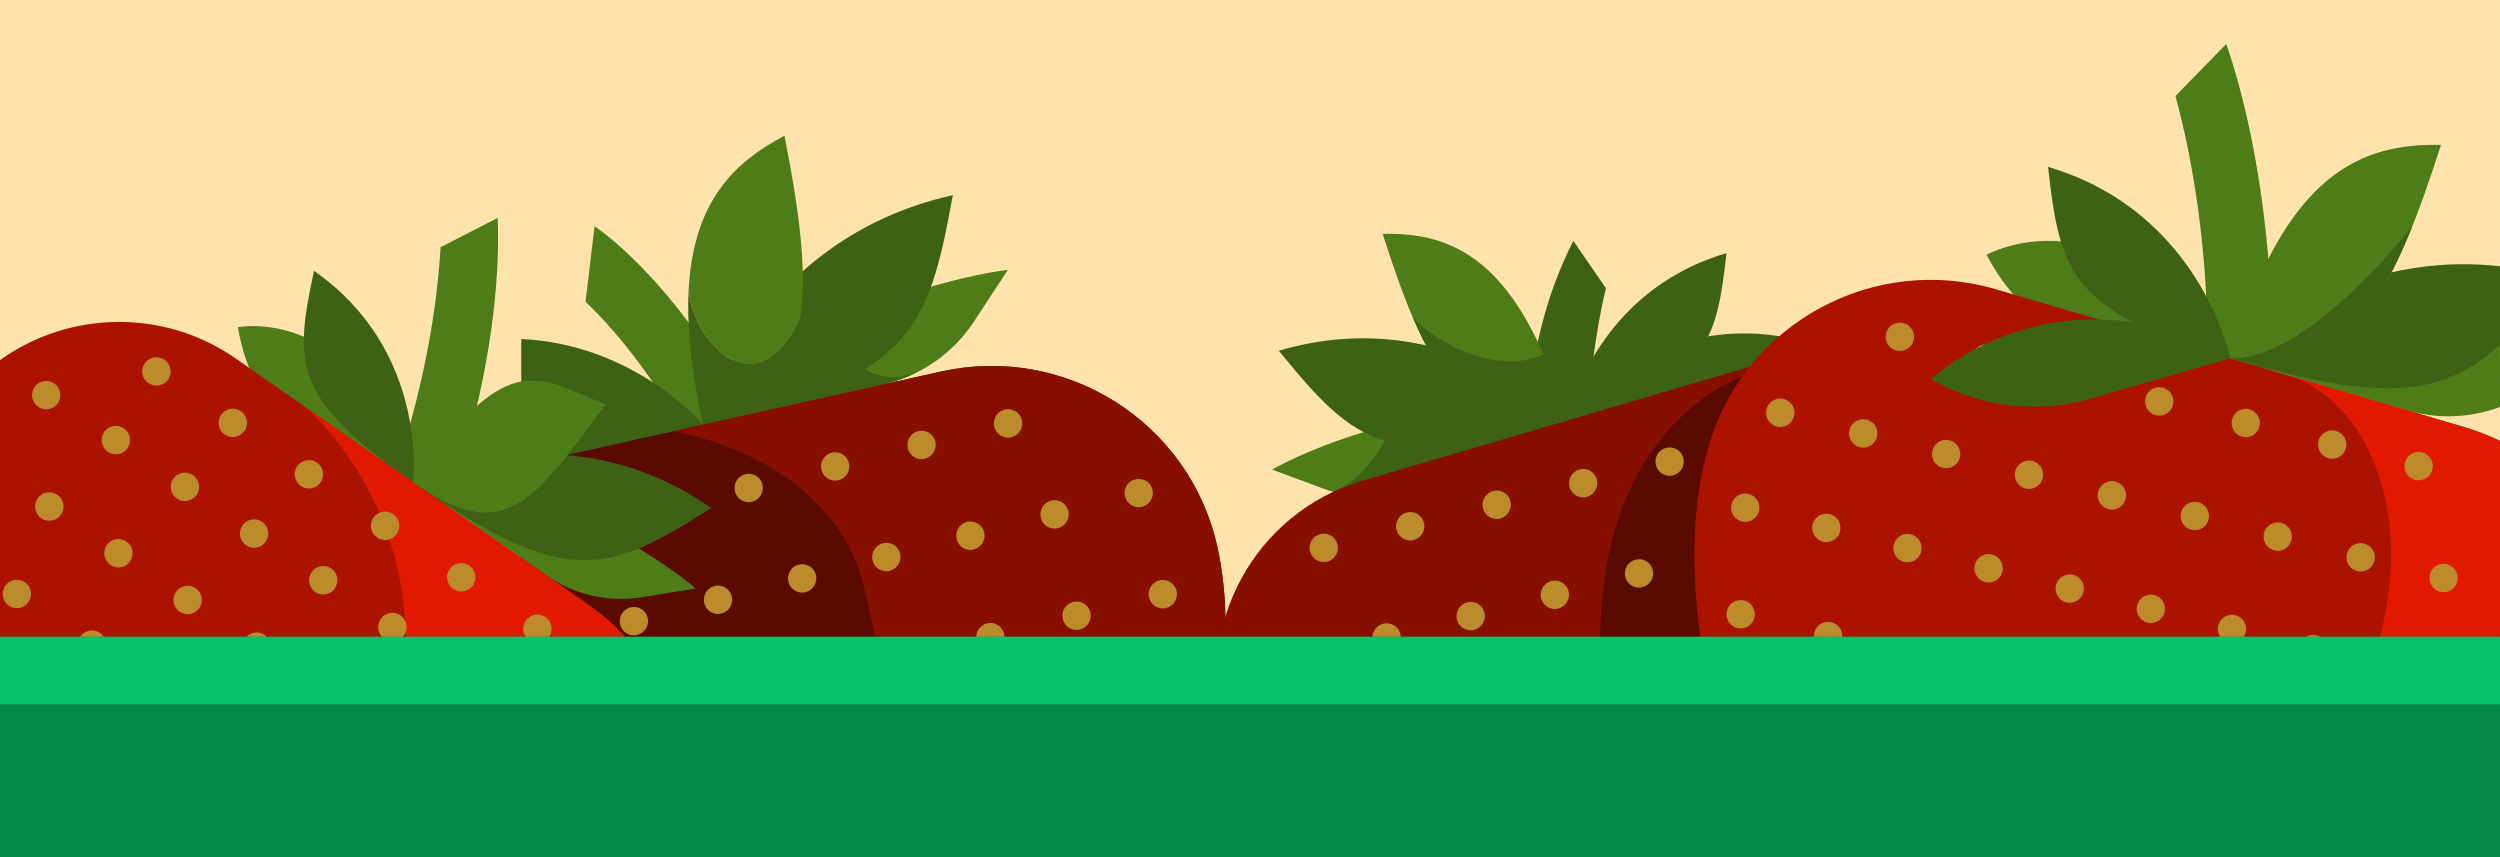 <svg width="382" height="131" viewBox="0 0 382 131" fill="none" xmlns="http://www.w3.org/2000/svg">
<path d="M381.99 0H0V131H381.99V0Z" fill="#FFE3AC"/>
<path d="M240.95 106.9L248.05 104.22C237.17 75.31 245.39 44.06 245.39 44.06L240.41 36.8C234.28 48.8 227.82 72.04 240.95 106.9Z" fill="#3D6213"/>
<path d="M239.45 64.26L216.9 74.2C212.23 76.26 206.93 76.42 202.15 74.64L194.37 71.75C194.36 71.75 215.98 59.23 239.45 64.26Z" fill="#4E7C19"/>
<path d="M212.83 64.87C220.48 63.09 229.81 62.19 239.46 64.26L216.9 74.2C212.74 76.04 208.09 76.35 203.73 75.14C208.8 73.03 211.71 67.45 212.83 64.87Z" fill="#3D6213"/>
<path d="M239.45 64.26C212.13 72.3 207.18 68.03 195.4 53.59C221.68 45.86 239.45 64.26 239.45 64.26Z" fill="#3D6213"/>
<path d="M239.45 64.26C260.73 57.99 262.18 53.1 263.81 38.68C243.34 44.7 239.45 64.26 239.45 64.26Z" fill="#3D6213"/>
<path d="M239.45 64.26L258.79 62.83C266.26 62.28 273.17 58.7 277.95 52.93C264.02 47.96 248.48 52.54 239.45 64.26Z" fill="#3D6213"/>
<path d="M302.06 131H197.62C192.87 125 189.15 118.59 187.17 111.87C182.35 95.48 191.79 78.29 208.17 73.46L270.74 55.04C287.11 50.23 304.35 59.56 309.16 75.95C314 92.49 309.02 113.2 302.06 131Z" fill="#870F00"/>
<path d="M244.5 98.16H259.82L277.95 88.72L267.64 57C267.64 57.01 244.5 63.23 244.5 98.16Z" fill="#5A0A00"/>
<path d="M318.39 88.95C318.96 88.95 319.51 88.72 319.92 88.31C320.33 87.9 320.56 87.36 320.56 86.78C320.56 86.64 320.55 86.5 320.52 86.36C320.49 86.22 320.45 86.08 320.4 85.95C320.35 85.82 320.27 85.7 320.19 85.58C320.11 85.46 320.03 85.35 319.92 85.24C319.82 85.14 319.71 85.06 319.6 84.98C319.48 84.89 319.35 84.83 319.22 84.77C319.09 84.72 318.96 84.67 318.82 84.65C318.54 84.6 318.26 84.59 317.97 84.65C317.83 84.67 317.69 84.72 317.56 84.77C317.43 84.82 317.31 84.89 317.19 84.98C317.07 85.06 316.96 85.14 316.87 85.24C316.76 85.35 316.67 85.46 316.6 85.58C316.51 85.7 316.45 85.82 316.39 85.95C316.33 86.08 316.29 86.22 316.27 86.36C316.24 86.5 316.23 86.64 316.23 86.78C316.23 87.36 316.46 87.91 316.87 88.31C317.26 88.72 317.81 88.95 318.39 88.95Z" fill="#BC8B2C"/>
<path d="M202.28 85.89C202.85 85.89 203.4 85.66 203.81 85.25C203.91 85.14 204 85.03 204.08 84.91C204.16 84.8 204.22 84.67 204.27 84.54C204.32 84.41 204.37 84.27 204.4 84.14C204.42 84 204.44 83.86 204.44 83.71C204.44 83.15 204.2 82.58 203.8 82.18C203.29 81.67 202.54 81.44 201.84 81.58C201.71 81.61 201.57 81.66 201.44 81.71C201.31 81.76 201.18 81.83 201.07 81.9C200.95 81.98 200.83 82.07 200.73 82.17C200.33 82.57 200.09 83.14 200.09 83.7C200.09 83.84 200.11 83.99 200.13 84.13C200.16 84.26 200.21 84.4 200.26 84.53C200.32 84.66 200.38 84.78 200.46 84.9C200.54 85.02 200.63 85.13 200.73 85.24C201.15 85.66 201.69 85.89 202.28 85.89Z" fill="#BC8B2C"/>
<path d="M215.48 82.59C214.5 82.59 213.63 81.93 213.38 80.94C213.09 79.78 213.8 78.61 214.96 78.31C216.12 78.02 217.3 78.72 217.58 79.89C217.87 81.05 217.17 82.22 216.01 82.52C215.83 82.57 215.65 82.59 215.48 82.59ZM228.69 79.3C227.72 79.3 226.84 78.64 226.59 77.65C226.31 76.49 227.01 75.31 228.17 75.02C229.33 74.73 230.51 75.43 230.79 76.59C231.08 77.76 230.38 78.93 229.22 79.23C229.04 79.28 228.86 79.3 228.69 79.3ZM241.91 76C240.94 76 240.06 75.34 239.81 74.35C239.53 73.19 240.23 72.02 241.39 71.72C242.55 71.43 243.73 72.14 244.01 73.3C244.3 74.46 243.6 75.63 242.43 75.93C242.25 75.98 242.08 76 241.91 76ZM255.12 72.71C254.14 72.71 253.27 72.05 253.02 71.06C252.73 69.9 253.43 68.72 254.6 68.43C255.76 68.14 256.94 68.84 257.22 70C257.51 71.17 256.81 72.34 255.64 72.64C255.47 72.69 255.29 72.71 255.12 72.71ZM268.33 69.41C267.36 69.41 266.48 68.76 266.23 67.77C265.94 66.6 266.64 65.43 267.81 65.13C268.97 64.85 270.14 65.55 270.43 66.71C270.72 67.87 270.02 69.05 268.85 69.34C268.68 69.39 268.51 69.41 268.33 69.41ZM281.55 66.13C280.57 66.13 279.69 65.47 279.45 64.48C279.16 63.32 279.86 62.14 281.03 61.85C282.19 61.56 283.36 62.27 283.65 63.42C283.93 64.59 283.23 65.76 282.07 66.06C281.89 66.11 281.72 66.13 281.55 66.13Z" fill="#BC8B2C"/>
<path d="M199.01 102.85C199.6 102.85 200.14 102.62 200.55 102.21C200.96 101.81 201.19 101.25 201.19 100.68C201.19 100.1 200.95 99.54 200.55 99.15C200.04 98.64 199.29 98.4 198.59 98.55C198.46 98.57 198.32 98.61 198.19 98.67C198.06 98.72 197.93 98.79 197.82 98.88C197.7 98.96 197.58 99.04 197.48 99.15C197.08 99.54 196.84 100.1 196.84 100.68C196.84 101.25 197.07 101.8 197.48 102.21C197.59 102.31 197.7 102.4 197.82 102.48C197.93 102.56 198.06 102.63 198.19 102.69C198.32 102.74 198.45 102.79 198.59 102.81C198.73 102.84 198.87 102.85 199.01 102.85Z" fill="#BC8B2C"/>
<path d="M211.87 99.58C210.91 99.58 210.03 98.93 209.77 97.94C209.48 96.78 210.18 95.6 211.34 95.3C212.5 95.01 213.68 95.71 213.97 96.87C214.27 98.03 213.57 99.21 212.41 99.51C212.23 99.56 212.05 99.58 211.87 99.58ZM224.72 96.31C223.75 96.31 222.87 95.66 222.62 94.67C222.33 93.51 223.03 92.34 224.19 92.04C225.35 91.74 226.53 92.44 226.82 93.6C227.11 94.76 226.42 95.94 225.25 96.24C225.08 96.29 224.9 96.31 224.72 96.31ZM237.58 93.06C236.62 93.06 235.73 92.4 235.48 91.42C235.19 90.26 235.89 89.08 237.05 88.78C238.21 88.49 239.39 89.18 239.68 90.34C239.97 91.5 239.27 92.68 238.11 92.98C237.94 93.03 237.75 93.06 237.58 93.06ZM250.44 89.79C249.48 89.79 248.59 89.14 248.34 88.15C248.05 86.99 248.75 85.81 249.91 85.51C251.07 85.22 252.25 85.92 252.54 87.08C252.83 88.24 252.13 89.42 250.97 89.72C250.79 89.77 250.61 89.79 250.44 89.79ZM263.29 86.53C262.32 86.53 261.44 85.88 261.19 84.89C260.9 83.73 261.6 82.55 262.76 82.25C263.92 81.96 265.1 82.66 265.39 83.82C265.68 84.98 264.98 86.16 263.82 86.46C263.65 86.5 263.47 86.53 263.29 86.53ZM276.15 83.26C275.18 83.26 274.3 82.61 274.05 81.62C273.76 80.46 274.46 79.29 275.62 78.98C276.78 78.69 277.96 79.39 278.25 80.55C278.54 81.71 277.84 82.89 276.68 83.19C276.51 83.24 276.32 83.26 276.15 83.26Z" fill="#BC8B2C"/>
<path d="M314.72 73.47C315.29 73.47 315.84 73.24 316.25 72.84C316.35 72.73 316.44 72.62 316.52 72.5C316.6 72.38 316.67 72.26 316.73 72.13C316.78 72 316.82 71.86 316.85 71.73C316.87 71.59 316.89 71.45 316.89 71.3C316.89 71.16 316.87 71.02 316.85 70.88C316.82 70.74 316.77 70.61 316.72 70.48C316.67 70.35 316.6 70.22 316.53 70.1C316.45 69.98 316.36 69.87 316.26 69.77C315.46 68.96 314.01 68.96 313.19 69.77C313.09 69.87 313.01 69.98 312.92 70.1C312.84 70.22 312.78 70.35 312.73 70.48C312.68 70.61 312.63 70.74 312.61 70.88C312.58 71.02 312.57 71.16 312.57 71.3C312.57 71.89 312.8 72.43 313.2 72.84C313.59 73.25 314.13 73.47 314.72 73.47Z" fill="#BC8B2C"/>
<path d="M239.45 64.26C232.04 39.04 221.56 35.53 211.27 35.73C217.05 53.81 223.46 68.97 239.45 64.26Z" fill="#4E7C19"/>
<path d="M235.86 54.17C237.12 57.07 238.33 60.41 239.46 64.26C227.46 67.79 220.86 60.15 215.87 48.48C220.69 53.59 229.84 57.02 235.86 54.17Z" fill="#3D6213"/>
<path d="M339.67 103.36C355.89 50.02 340.81 8.47 340.16 6.73L332.41 14.67C335.66 26.51 342.59 60.25 330.34 100.52L339.67 103.36Z" fill="#4E7C19"/>
<path d="M382 62.18C377.47 63.88 372.48 64.08 367.79 62.7L340.77 54.75C340.77 54.75 340.77 54.75 340.78 54.74C355.98 49.37 381.99 46.45 381.99 46.45L382 62.18Z" fill="#4E7C19"/>
<path d="M382 40.69V52.67C373.25 60.6 364.23 61.65 340.77 54.73C340.77 54.74 357.05 37.88 382 40.69Z" fill="#3D6213"/>
<path d="M340.77 54.74L340.15 54.91C325.71 58.92 310.44 52.25 303.55 38.93C303.55 38.93 322.32 28.25 340.77 54.74Z" fill="#4E7C19"/>
<path d="M340.77 54.74C316.45 47.58 314.8 41.99 312.94 25.5C336.32 32.39 340.77 54.74 340.77 54.74Z" fill="#3D6213"/>
<path d="M382 67.38V131H269.21C261.26 110.66 255.57 87 261.11 68.1C266.59 49.37 286.31 38.7 305.01 44.21L376.51 65.26C378.42 65.83 380.26 66.53 382 67.38Z" fill="#AB1300"/>
<path d="M382 67.38V131H345.35C353.28 120.9 359.99 109.73 363.4 98.15C368.71 80.11 362.85 62.39 350.38 57.57L367.79 62.69L376.51 65.26C378.42 65.83 380.26 66.53 382 67.38Z" fill="#E11900"/>
<path d="M378.23 107.55C378.52 107.55 378.8 107.49 379.07 107.39C379.34 107.29 379.57 107.12 379.77 106.91C380.18 106.5 380.4 105.96 380.4 105.38C380.4 105.24 380.39 105.1 380.37 104.96C380.34 104.82 380.29 104.68 380.24 104.55C380.19 104.42 380.12 104.3 380.04 104.18C379.95 104.06 379.87 103.95 379.77 103.84C379.66 103.74 379.55 103.66 379.43 103.58C379.31 103.49 379.19 103.43 379.06 103.37C378.93 103.32 378.79 103.27 378.65 103.25C378.38 103.19 378.09 103.19 377.8 103.25C377.66 103.27 377.53 103.31 377.4 103.37C377.27 103.42 377.14 103.49 377.02 103.58C376.9 103.66 376.79 103.74 376.69 103.84C376.59 103.95 376.5 104.06 376.42 104.18C376.34 104.3 376.28 104.42 376.23 104.55C376.18 104.68 376.13 104.82 376.1 104.96C376.08 105.1 376.06 105.24 376.06 105.38C376.06 105.97 376.29 106.51 376.7 106.91C376.91 107.12 377.14 107.28 377.4 107.39C377.66 107.5 377.95 107.55 378.23 107.55Z" fill="#BC8B2C"/>
<path d="M365.85 104.45C365.68 104.45 365.5 104.43 365.32 104.39C364.16 104.11 363.46 102.92 363.75 101.76C364.03 100.6 365.21 99.89 366.37 100.18C367.53 100.47 368.23 101.64 367.95 102.81C367.7 103.79 366.81 104.45 365.85 104.45ZM353.44 101.37C353.27 101.37 353.09 101.35 352.92 101.29C351.76 101.01 351.04 99.83 351.34 98.66C351.63 97.5 352.8 96.79 353.96 97.08C355.13 97.37 355.83 98.56 355.54 99.72C355.31 100.71 354.42 101.37 353.44 101.37ZM341.04 98.28C340.87 98.28 340.69 98.26 340.52 98.21C339.36 97.92 338.66 96.75 338.94 95.58C339.23 94.41 340.41 93.7 341.57 94C342.73 94.28 343.43 95.46 343.15 96.63C342.91 97.62 342.02 98.28 341.04 98.28ZM328.65 95.19C328.48 95.19 328.3 95.17 328.13 95.13C326.96 94.85 326.26 93.66 326.55 92.5C326.83 91.34 328.01 90.62 329.17 90.92C330.33 91.21 331.03 92.38 330.75 93.55C330.51 94.53 329.63 95.19 328.65 95.19ZM316.25 92.11C316.08 92.11 315.9 92.09 315.73 92.05C314.57 91.76 313.86 90.57 314.15 89.41C314.44 88.25 315.61 87.54 316.77 87.83C317.94 88.12 318.64 89.31 318.35 90.47C318.12 91.44 317.23 92.11 316.25 92.11ZM303.86 89.01C303.69 89.01 303.5 88.99 303.33 88.94C302.17 88.65 301.47 87.46 301.75 86.31C302.04 85.14 303.22 84.43 304.38 84.73C305.54 85.01 306.24 86.19 305.96 87.36C305.72 88.35 304.84 89.01 303.86 89.01ZM291.46 85.92C291.29 85.92 291.11 85.9 290.93 85.86C289.77 85.57 289.07 84.39 289.36 83.23C289.64 82.07 290.82 81.35 291.98 81.65C293.14 81.94 293.85 83.11 293.56 84.28C293.32 85.26 292.44 85.92 291.46 85.92ZM279.06 82.84C278.89 82.84 278.71 82.82 278.54 82.78C277.38 82.49 276.68 81.3 276.96 80.14C277.25 78.98 278.42 78.27 279.59 78.56C280.75 78.85 281.46 80.04 281.16 81.2C280.93 82.18 280.04 82.84 279.06 82.84Z" fill="#BC8B2C"/>
<path d="M266.67 79.75C266.81 79.75 266.95 79.73 267.09 79.71C267.22 79.68 267.36 79.64 267.49 79.59C267.62 79.54 267.75 79.46 267.86 79.38C267.98 79.3 268.09 79.22 268.2 79.11C268.41 78.9 268.56 78.66 268.67 78.4C268.79 78.14 268.84 77.86 268.84 77.58C268.84 77.44 268.82 77.29 268.8 77.16C268.77 77.02 268.72 76.88 268.67 76.75C268.62 76.62 268.55 76.5 268.48 76.38C268.39 76.26 268.31 76.15 268.21 76.04C268.11 75.94 267.99 75.86 267.87 75.77C267.76 75.69 267.63 75.63 267.5 75.57C267.37 75.52 267.23 75.47 267.1 75.45C266.4 75.31 265.64 75.54 265.14 76.04C265.04 76.15 264.96 76.26 264.87 76.38C264.79 76.5 264.73 76.62 264.68 76.75C264.63 76.88 264.58 77.02 264.55 77.16C264.53 77.29 264.51 77.44 264.51 77.58C264.51 77.86 264.57 78.14 264.68 78.4C264.79 78.66 264.94 78.9 265.15 79.11C265.26 79.22 265.37 79.3 265.49 79.38C265.61 79.46 265.73 79.53 265.86 79.59C265.99 79.64 266.12 79.68 266.26 79.71C266.38 79.72 266.52 79.75 266.67 79.75Z" fill="#BC8B2C"/>
<path d="M369.57 73.39C369.4 73.39 369.22 73.37 369.05 73.33C367.89 73.04 367.18 71.86 367.47 70.7C367.76 69.53 368.93 68.82 370.1 69.11C371.25 69.4 371.97 70.58 371.67 71.74C371.44 72.73 370.55 73.39 369.57 73.39ZM356.36 70.1C356.2 70.1 356.01 70.08 355.84 70.04C354.68 69.75 353.98 68.56 354.26 67.4C354.55 66.24 355.73 65.53 356.89 65.83C358.05 66.11 358.75 67.29 358.46 68.46C358.22 69.44 357.34 70.1 356.36 70.1ZM343.15 66.8C342.98 66.8 342.8 66.78 342.63 66.74C341.47 66.46 340.77 65.28 341.05 64.11C341.34 62.95 342.51 62.23 343.67 62.53C344.84 62.82 345.54 63.99 345.25 65.17C345.01 66.15 344.12 66.8 343.15 66.8ZM329.94 63.51C329.77 63.51 329.58 63.49 329.41 63.44C328.25 63.15 327.55 61.98 327.83 60.8C328.12 59.64 329.29 58.93 330.46 59.23C331.62 59.51 332.32 60.69 332.03 61.86C331.8 62.85 330.91 63.51 329.94 63.51ZM316.73 60.22C316.56 60.22 316.37 60.2 316.2 60.15C315.04 59.87 314.34 58.69 314.62 57.52C314.91 56.36 316.09 55.65 317.25 55.94C318.41 56.23 319.11 57.42 318.83 58.58C318.58 59.56 317.7 60.22 316.73 60.22ZM303.52 56.93C303.35 56.93 303.16 56.91 302.99 56.87C301.83 56.58 301.13 55.4 301.42 54.24C301.7 53.07 302.88 52.36 304.04 52.66C305.2 52.95 305.9 54.13 305.62 55.29C305.37 56.27 304.48 56.93 303.52 56.93Z" fill="#BC8B2C"/>
<path d="M290.3 53.63C290.87 53.63 291.42 53.41 291.83 53C292.24 52.59 292.47 52.05 292.47 51.47C292.47 50.9 292.23 50.33 291.83 49.93C291.73 49.83 291.61 49.74 291.51 49.66C291.39 49.58 291.26 49.52 291.13 49.47C291 49.42 290.86 49.37 290.73 49.35C290.45 49.29 290.16 49.29 289.87 49.35C289.74 49.37 289.6 49.42 289.47 49.47C289.34 49.52 289.22 49.59 289.1 49.66C288.98 49.74 288.86 49.83 288.76 49.93C288.36 50.33 288.13 50.9 288.13 51.47C288.13 52.05 288.35 52.59 288.76 53C288.87 53.1 288.98 53.19 289.1 53.27C289.22 53.35 289.34 53.41 289.47 53.46C289.6 53.52 289.74 53.56 289.87 53.59C290.01 53.62 290.15 53.63 290.3 53.63Z" fill="#BC8B2C"/>
<path d="M373.38 90.49C373.2 90.49 373.02 90.47 372.85 90.43C371.69 90.14 370.99 88.96 371.27 87.8C371.56 86.63 372.74 85.92 373.9 86.22C375.06 86.51 375.77 87.68 375.48 88.85C375.23 89.83 374.34 90.49 373.38 90.49ZM360.71 87.33C360.54 87.33 360.36 87.31 360.19 87.27C359.02 86.98 358.31 85.81 358.61 84.64C358.89 83.47 360.07 82.76 361.23 83.06C362.39 83.34 363.1 84.52 362.81 85.69C362.56 86.67 361.68 87.33 360.71 87.33ZM348.04 84.17C347.87 84.17 347.69 84.15 347.52 84.1C346.35 83.82 345.65 82.64 345.94 81.47C346.23 80.31 347.4 79.59 348.56 79.89C349.73 80.18 350.44 81.35 350.14 82.52C349.9 83.51 349.01 84.17 348.04 84.17ZM335.37 81.02C335.2 81.02 335.01 81 334.84 80.95C333.68 80.67 332.97 79.49 333.26 78.32C333.55 77.16 334.73 76.44 335.89 76.74C337.05 77.03 337.75 78.21 337.47 79.37C337.23 80.35 336.34 81.02 335.37 81.02ZM322.7 77.86C322.53 77.86 322.35 77.84 322.18 77.79C321.01 77.51 320.31 76.33 320.6 75.16C320.88 74 322.06 73.28 323.22 73.58C324.38 73.87 325.1 75.05 324.8 76.21C324.56 77.2 323.68 77.86 322.7 77.86ZM310.03 74.7C309.86 74.7 309.68 74.68 309.51 74.65C308.35 74.36 307.63 73.17 307.93 72.01C308.22 70.85 309.39 70.14 310.55 70.43C311.72 70.72 312.42 71.91 312.13 73.07C311.9 74.05 311.01 74.7 310.03 74.7ZM297.37 71.54C297.2 71.54 297.02 71.53 296.84 71.48C295.68 71.2 294.98 70.01 295.27 68.85C295.55 67.69 296.73 66.98 297.89 67.27C299.05 67.56 299.76 68.75 299.47 69.91C299.22 70.89 298.34 71.54 297.37 71.54ZM284.7 68.4C284.53 68.4 284.35 68.38 284.18 68.33C283.01 68.04 282.3 66.85 282.6 65.69C282.88 64.53 284.06 63.82 285.22 64.12C286.38 64.4 287.08 65.58 286.8 66.75C286.55 67.74 285.67 68.4 284.7 68.4Z" fill="#BC8B2C"/>
<path d="M272.03 65.24C272.17 65.24 272.31 65.22 272.45 65.2C272.59 65.17 272.73 65.13 272.86 65.08C272.99 65.03 273.11 64.95 273.23 64.87C273.35 64.79 273.46 64.7 273.56 64.6C273.97 64.2 274.2 63.65 274.2 63.07C274.2 62.93 274.19 62.78 274.16 62.64C274.13 62.51 274.09 62.37 274.04 62.24C273.99 62.11 273.91 61.98 273.83 61.87C273.75 61.75 273.67 61.63 273.56 61.53C273.46 61.43 273.35 61.35 273.23 61.26C273.11 61.18 272.99 61.12 272.86 61.06C272.72 61.01 272.59 60.96 272.45 60.94C272.17 60.87 271.89 60.87 271.6 60.94C271.46 60.96 271.33 61 271.2 61.06C271.06 61.12 270.94 61.18 270.82 61.26C270.7 61.35 270.59 61.43 270.5 61.53C270.39 61.63 270.31 61.75 270.23 61.87C270.15 61.98 270.08 62.11 270.02 62.24C269.98 62.37 269.93 62.51 269.9 62.64C269.88 62.78 269.86 62.93 269.86 63.07C269.86 63.65 270.09 64.2 270.5 64.6C270.71 64.81 270.93 64.97 271.21 65.08C271.46 65.19 271.73 65.24 272.03 65.24Z" fill="#BC8B2C"/>
<path d="M372.84 122.66C372.99 122.66 373.13 122.65 373.27 122.62C373.4 122.6 373.54 122.55 373.67 122.5C373.8 122.45 373.93 122.38 374.04 122.31C374.16 122.23 374.28 122.14 374.38 122.04C374.79 121.63 375.01 121.09 375.01 120.5C375.01 120.36 375 120.22 374.98 120.08C374.95 119.94 374.9 119.81 374.85 119.68C374.8 119.55 374.73 119.42 374.66 119.3C374.58 119.18 374.49 119.07 374.39 118.97C374.29 118.87 374.18 118.78 374.07 118.7C373.95 118.62 373.82 118.56 373.69 118.51C373.56 118.46 373.42 118.41 373.29 118.38C372.58 118.24 371.83 118.47 371.33 118.98C371.23 119.08 371.15 119.19 371.06 119.31C370.98 119.43 370.92 119.56 370.87 119.69C370.81 119.82 370.77 119.95 370.75 120.09C370.72 120.23 370.71 120.37 370.71 120.51C370.71 121.1 370.93 121.64 371.34 122.05C371.72 122.43 372.26 122.66 372.84 122.66Z" fill="#BC8B2C"/>
<path d="M359.48 119.33C359.31 119.33 359.13 119.31 358.96 119.27C357.8 118.99 357.08 117.8 357.38 116.64C357.67 115.48 358.84 114.77 360.01 115.06C361.17 115.35 361.87 116.54 361.58 117.7C361.35 118.68 360.46 119.33 359.48 119.33ZM346.13 116.01C345.96 116.01 345.78 115.99 345.61 115.94C344.44 115.65 343.73 114.46 344.03 113.3C344.31 112.14 345.49 111.43 346.65 111.73C347.81 112.01 348.52 113.2 348.23 114.36C347.98 115.35 347.1 116.01 346.13 116.01ZM332.77 112.68C332.6 112.68 332.42 112.66 332.24 112.62C331.08 112.33 330.38 111.15 330.66 109.99C330.95 108.82 332.13 108.11 333.29 108.41C334.45 108.7 335.16 109.87 334.87 111.04C334.63 112.02 333.75 112.68 332.77 112.68ZM319.41 109.35C319.24 109.35 319.06 109.33 318.89 109.29C317.73 109.01 317.03 107.83 317.31 106.66C317.6 105.5 318.78 104.78 319.93 105.08C321.1 105.37 321.81 106.54 321.51 107.71C321.27 108.69 320.38 109.35 319.41 109.35ZM306.05 106.02C305.88 106.02 305.7 106 305.53 105.95C304.36 105.67 303.65 104.49 303.95 103.32C304.24 102.16 305.41 101.45 306.57 101.74C307.73 102.03 308.44 103.21 308.15 104.38C307.91 105.37 307.03 106.02 306.05 106.02ZM292.7 102.7C292.53 102.7 292.34 102.68 292.17 102.64C291.01 102.35 290.3 101.16 290.6 100C290.88 98.84 292.06 98.13 293.22 98.41C294.38 98.7 295.08 99.89 294.8 101.05C294.55 102.03 293.66 102.7 292.7 102.7ZM279.33 99.37C279.16 99.37 278.98 99.35 278.81 99.3C277.65 99.01 276.94 97.84 277.23 96.66C277.52 95.5 278.69 94.79 279.86 95.09C281.02 95.37 281.73 96.55 281.44 97.72C281.2 98.7 280.31 99.37 279.33 99.37Z" fill="#BC8B2C"/>
<path d="M265.98 96.03C266.27 96.03 266.54 95.98 266.81 95.87C267.07 95.76 267.31 95.6 267.5 95.39C267.91 94.99 268.14 94.45 268.14 93.86C268.14 93.3 267.91 92.73 267.5 92.33C267.4 92.22 267.29 92.14 267.18 92.06C267.06 91.98 266.94 91.91 266.81 91.85C266.67 91.79 266.54 91.76 266.4 91.73C265.7 91.59 264.95 91.82 264.45 92.33C264.34 92.43 264.26 92.54 264.18 92.66C264.1 92.78 264.03 92.91 263.97 93.04C263.92 93.17 263.87 93.3 263.85 93.44C263.82 93.58 263.81 93.72 263.81 93.86C263.81 94.15 263.86 94.44 263.97 94.69C264.08 94.95 264.24 95.19 264.45 95.39C264.85 95.81 265.39 96.03 265.98 96.03Z" fill="#BC8B2C"/>
<path d="M340.77 54.74C349.24 25.92 361.21 21.91 372.98 22.14C366.36 42.8 359.04 60.12 340.77 54.74Z" fill="#4E7C19"/>
<path d="M340.77 54.74L319.48 60.91C311.26 63.29 302.43 62.21 295.02 57.93C307.97 47.06 326.44 45.78 340.77 54.74Z" fill="#3D6213"/>
<path d="M120.43 109.99L129.97 107.96C118.31 53.07 91.96 35.31 90.85 34.58L89.47 46.11C91.89 48.42 95.22 52.01 98.85 57.13C105.59 66.64 114.81 83.52 120.43 109.99Z" fill="#4E7C19"/>
<path d="M107.43 64.87L134.92 58.75C140.62 57.48 145.6 54.04 148.8 49.16L154.01 41.23C154.01 41.23 125.63 44.34 107.43 64.87Z" fill="#4E7C19"/>
<path d="M107.43 64.87C113.16 58.4 119.9 53.67 126.45 50.21C129.31 55.6 134.45 59.34 140.16 56.84C138.51 57.68 136.75 58.34 134.92 58.75L107.43 64.87Z" fill="#3D6213"/>
<path d="M107.43 64.87C139.2 57.79 141.79 50.78 145.59 29.82C115.04 36.63 107.43 64.87 107.43 64.87Z" fill="#3D6213"/>
<path d="M107.43 64.87L79.65 75.69V51.8C97.07 52.6 107.43 64.87 107.43 64.87Z" fill="#3D6213"/>
<path d="M179.94 131H79.65V71.07L143.8 56.77C162.84 52.53 181.79 64.49 186.01 83.56C189.24 98.16 185.84 115.06 179.94 131Z" fill="#5A0A00"/>
<path d="M140.97 131C138.31 117.48 135.06 103.29 132.2 90.38C128.6 74.12 112.56 67.8 102.93 65.87L143.8 56.77C162.84 52.53 181.79 64.49 186.01 83.56C189.24 98.16 185.84 115.06 179.94 131H140.97Z" fill="#870F00"/>
<path d="M85.48 115.94C84.51 115.94 83.63 115.28 83.38 114.29C83.09 113.13 83.8 111.95 84.96 111.66C86.12 111.37 87.29 112.07 87.58 113.23C87.87 114.4 87.16 115.57 86 115.87C85.82 115.92 85.65 115.94 85.48 115.94ZM98.65 112.66C97.67 112.66 96.8 112.01 96.55 111.02C96.26 109.85 96.96 108.68 98.13 108.38C99.29 108.1 100.46 108.8 100.75 109.96C101.04 111.12 100.34 112.3 99.17 112.6C98.99 112.65 98.82 112.66 98.65 112.66ZM111.82 109.38C110.84 109.38 109.97 108.72 109.72 107.73C109.43 106.57 110.14 105.39 111.3 105.1C112.46 104.81 113.63 105.51 113.92 106.68C114.21 107.84 113.5 109.01 112.34 109.31C112.16 109.36 111.99 109.38 111.82 109.38ZM124.99 106.1C124.02 106.1 123.14 105.44 122.89 104.45C122.6 103.29 123.3 102.11 124.47 101.81C125.63 101.53 126.8 102.23 127.09 103.39C127.38 104.55 126.68 105.73 125.51 106.03C125.33 106.08 125.16 106.1 124.99 106.1ZM138.16 102.82C137.18 102.82 136.31 102.16 136.06 101.17C135.77 100.01 136.47 98.83 137.64 98.54C138.8 98.25 139.97 98.96 140.26 100.12C140.55 101.28 139.84 102.45 138.68 102.75C138.5 102.79 138.33 102.82 138.16 102.82ZM151.33 99.54C150.36 99.54 149.48 98.88 149.23 97.89C148.94 96.73 149.64 95.55 150.81 95.26C151.97 94.97 153.14 95.67 153.43 96.83C153.72 97.99 153.02 99.17 151.85 99.47C151.67 99.52 151.5 99.54 151.33 99.54ZM164.5 96.25C163.52 96.25 162.65 95.59 162.4 94.6C162.11 93.44 162.81 92.27 163.98 91.97C165.14 91.68 166.31 92.39 166.6 93.55C166.89 94.71 166.18 95.89 165.02 96.18C164.85 96.23 164.67 96.25 164.5 96.25Z" fill="#BC8B2C"/>
<path d="M177.67 92.97C178.24 92.97 178.79 92.74 179.2 92.33C179.61 91.92 179.84 91.38 179.84 90.8C179.84 90.66 179.83 90.52 179.8 90.38C179.77 90.24 179.73 90.1 179.68 89.97C179.63 89.84 179.55 89.72 179.47 89.6C179.39 89.48 179.31 89.37 179.2 89.26C179.1 89.16 178.99 89.08 178.88 89C178.76 88.91 178.63 88.85 178.5 88.79C178.37 88.73 178.24 88.69 178.1 88.67C177.82 88.62 177.54 88.61 177.25 88.67C177.11 88.69 176.97 88.74 176.84 88.79C176.71 88.84 176.59 88.91 176.47 89C176.35 89.08 176.24 89.16 176.15 89.26C176.04 89.37 175.95 89.48 175.88 89.6C175.79 89.72 175.73 89.84 175.67 89.97C175.62 90.1 175.57 90.24 175.55 90.38C175.52 90.52 175.51 90.66 175.51 90.8C175.51 91.38 175.74 91.93 176.15 92.33C176.54 92.75 177.08 92.97 177.67 92.97Z" fill="#BC8B2C"/>
<path d="M87.97 83.33C87 83.33 86.12 82.67 85.87 81.68C85.59 80.52 86.29 79.34 87.45 79.05C88.61 78.76 89.79 79.46 90.07 80.62C90.36 81.79 89.66 82.96 88.5 83.26C88.32 83.31 88.14 83.33 87.97 83.33ZM101.18 80.03C100.21 80.03 99.33 79.37 99.08 78.38C98.8 77.22 99.5 76.05 100.66 75.75C101.82 75.46 103 76.17 103.28 77.33C103.57 78.49 102.87 79.66 101.7 79.96C101.53 80.01 101.36 80.03 101.18 80.03ZM114.4 76.74C113.42 76.74 112.55 76.08 112.3 75.09C112.01 73.93 112.71 72.75 113.88 72.46C115.04 72.17 116.22 72.87 116.5 74.03C116.79 75.2 116.09 76.37 114.92 76.67C114.74 76.72 114.57 76.74 114.4 76.74ZM127.61 73.44C126.64 73.44 125.76 72.79 125.51 71.8C125.22 70.63 125.92 69.46 127.09 69.16C128.25 68.88 129.42 69.58 129.71 70.74C130 71.9 129.3 73.08 128.13 73.37C127.96 73.42 127.78 73.44 127.61 73.44ZM140.82 70.16C139.84 70.16 138.96 69.5 138.72 68.51C138.43 67.35 139.13 66.17 140.3 65.88C141.46 65.59 142.63 66.3 142.92 67.45C143.2 68.62 142.5 69.79 141.34 70.09C141.17 70.13 141 70.16 140.82 70.16Z" fill="#BC8B2C"/>
<path d="M154.04 66.87C154.32 66.87 154.6 66.8 154.86 66.7C155.12 66.59 155.36 66.44 155.56 66.23C155.67 66.13 155.76 66.01 155.83 65.89C155.92 65.78 155.98 65.65 156.04 65.52C156.09 65.39 156.14 65.26 156.16 65.12C156.19 64.98 156.2 64.84 156.2 64.7C156.2 64.55 156.19 64.41 156.16 64.27C156.13 64.14 156.1 64 156.04 63.87C155.97 63.74 155.91 63.61 155.83 63.49C155.75 63.37 155.66 63.26 155.56 63.16C155.46 63.06 155.35 62.96 155.24 62.89C155.12 62.81 154.99 62.75 154.86 62.69C154.73 62.64 154.6 62.59 154.46 62.56C154.18 62.5 153.9 62.5 153.61 62.56C153.47 62.59 153.33 62.64 153.2 62.69C153.07 62.75 152.95 62.81 152.83 62.89C152.71 62.97 152.6 63.06 152.49 63.16C152.39 63.26 152.31 63.37 152.22 63.49C152.14 63.61 152.08 63.74 152.03 63.87C151.98 64 151.93 64.14 151.91 64.27C151.88 64.41 151.87 64.55 151.87 64.7C151.87 64.84 151.88 64.98 151.91 65.12C151.93 65.26 151.98 65.39 152.03 65.52C152.08 65.65 152.15 65.78 152.22 65.89C152.31 66.01 152.39 66.13 152.49 66.23C152.6 66.33 152.71 66.42 152.83 66.5C152.95 66.58 153.07 66.64 153.2 66.69C153.33 66.74 153.47 66.79 153.6 66.82C153.75 66.85 153.9 66.87 154.04 66.87Z" fill="#BC8B2C"/>
<path d="M84 100.34C83.03 100.34 82.15 99.69 81.9 98.7C81.61 97.54 82.31 96.37 83.47 96.07C84.63 95.77 85.81 96.47 86.1 97.63C86.39 98.79 85.7 99.97 84.53 100.27C84.36 100.32 84.18 100.34 84 100.34ZM96.86 97.09C95.9 97.09 95.01 96.43 94.76 95.45C94.47 94.29 95.17 93.11 96.33 92.81C97.49 92.52 98.67 93.21 98.96 94.37C99.25 95.53 98.55 96.71 97.39 97.01C97.22 97.05 97.03 97.09 96.86 97.09ZM109.71 93.82C108.75 93.82 107.86 93.17 107.61 92.18C107.32 91.02 108.02 89.84 109.18 89.54C110.34 89.25 111.52 89.95 111.81 91.11C112.1 92.27 111.4 93.45 110.24 93.75C110.07 93.8 109.89 93.82 109.71 93.82ZM122.57 90.55C121.6 90.55 120.72 89.9 120.47 88.91C120.18 87.75 120.88 86.57 122.04 86.27C123.2 85.98 124.38 86.68 124.67 87.84C124.96 89 124.26 90.18 123.1 90.48C122.93 90.53 122.74 90.55 122.57 90.55ZM135.43 87.29C134.46 87.29 133.58 86.64 133.33 85.65C133.04 84.49 133.74 83.32 134.9 83.01C136.06 82.72 137.24 83.42 137.53 84.58C137.82 85.74 137.12 86.92 135.96 87.22C135.78 87.27 135.6 87.29 135.43 87.29ZM148.28 84.03C147.3 84.03 146.43 83.37 146.18 82.39C145.89 81.23 146.59 80.05 147.75 79.75C148.91 79.46 150.08 80.15 150.38 81.31C150.67 82.47 149.97 83.65 148.81 83.95C148.63 84.01 148.46 84.03 148.28 84.03ZM161.14 80.77C160.16 80.77 159.29 80.11 159.04 79.13C158.75 77.97 159.45 76.79 160.6 76.49C161.77 76.2 162.95 76.9 163.24 78.05C163.53 79.22 162.83 80.39 161.67 80.7C161.48 80.75 161.31 80.77 161.14 80.77Z" fill="#BC8B2C"/>
<path d="M173.99 77.5C174.56 77.5 175.11 77.27 175.52 76.87C175.62 76.76 175.71 76.65 175.79 76.53C175.87 76.41 175.94 76.29 176 76.16C176.05 76.03 176.09 75.89 176.12 75.76C176.14 75.62 176.16 75.48 176.16 75.33C176.16 75.19 176.14 75.05 176.12 74.91C176.09 74.77 176.04 74.64 175.99 74.51C175.94 74.38 175.87 74.25 175.8 74.13C175.72 74.01 175.63 73.9 175.53 73.8C174.73 72.99 173.28 72.99 172.46 73.8C172.36 73.9 172.28 74.01 172.19 74.13C172.11 74.25 172.05 74.38 172 74.51C171.95 74.64 171.9 74.77 171.88 74.91C171.85 75.05 171.84 75.19 171.84 75.33C171.84 75.92 172.07 76.46 172.47 76.87C172.87 77.27 173.41 77.5 173.99 77.5Z" fill="#BC8B2C"/>
<path d="M105.24 44.06C106.02 30.49 112.46 24.65 119.86 20.74C121.92 31.19 123.44 41.01 122.26 48.8C115.19 63.58 105.41 51.05 105.24 44.06Z" fill="#4E7C19"/>
<path d="M105.24 44.06C105.41 51.04 115.19 63.58 122.26 48.8C121.03 56.88 116.9 62.76 107.43 64.87C105.54 56.39 104.92 49.59 105.24 44.06Z" fill="#3D6213"/>
<path d="M368.6 34.59C362.79 49.1 355.19 58.99 340.77 54.74C352.71 55.15 368.58 34.6 368.6 34.59Z" fill="#3D6213"/>
<path d="M49.9 112.16C78.44 72.03 76.1 34.94 76.04 33.3L67.32 37.77C66.72 48.6 63.07 78.81 41.53 109.1L49.9 112.16Z" fill="#4E7C19"/>
<path d="M63.1 73.69L83.5 87.94C87.73 90.89 92.94 92.08 98.03 91.26L106.3 89.92C106.3 89.91 87.32 73.28 63.1 73.69Z" fill="#4E7C19"/>
<path d="M63.1 73.69C86.68 90.16 92.79 87.66 108.68 77.62C86.01 61.78 63.1 73.69 63.1 73.69Z" fill="#3D6213"/>
<path d="M63.1 73.69L62.54 73.66C49.32 72.97 38.39 63.09 36.36 49.99C36.35 49.99 55.07 46.31 63.1 73.69Z" fill="#4E7C19"/>
<path d="M63.1 73.69C44.73 60.85 44.92 55.71 47.98 41.38C65.64 53.72 63.1 73.69 63.1 73.69Z" fill="#3D6213"/>
<path d="M90.09 92.54L36.1 54.83C24.95 47.04 10.45 47.52 0 55.03V112.27H102.93C101.51 104.39 97.16 97.48 90.09 92.54Z" fill="#AB1300"/>
<path d="M59.97 112.26C64.6 96.24 61.37 78.17 49.13 64.65C48.21 63.63 47.36 62.79 46.6 62.16L90.09 92.54C97.05 97.4 101.44 104.51 102.93 112.26H59.97Z" fill="#E11900"/>
<path d="M93.77 106.11C94.34 106.11 94.89 105.88 95.3 105.47C95.71 105.07 95.94 104.52 95.94 103.94C95.94 103.36 95.7 102.81 95.3 102.41C94.8 101.9 94.04 101.66 93.35 101.81C93.21 101.83 93.07 101.87 92.94 101.93C92.81 101.98 92.68 102.05 92.57 102.14C92.45 102.22 92.34 102.3 92.23 102.41C91.83 102.81 91.59 103.36 91.59 103.94C91.59 104.52 91.82 105.07 92.23 105.47C92.64 105.88 93.18 106.11 93.77 106.11Z" fill="#BC8B2C"/>
<path d="M82.12 98.25C81.7 98.25 81.28 98.13 80.91 97.88C79.91 97.21 79.65 95.86 80.32 94.86C80.99 93.87 82.34 93.6 83.33 94.27C84.32 94.94 84.58 96.29 83.9 97.29C83.5 97.91 82.82 98.25 82.12 98.25ZM70.48 90.38C70.06 90.38 69.64 90.26 69.27 90.01C68.27 89.34 68.01 87.99 68.68 86.99C69.35 86 70.7 85.73 71.69 86.4C72.68 87.07 72.94 88.42 72.28 89.42C71.86 90.04 71.18 90.38 70.48 90.38ZM58.84 82.51C58.42 82.51 57.99 82.39 57.63 82.14C56.63 81.47 56.37 80.12 57.04 79.12C57.71 78.13 59.06 77.87 60.05 78.53C61.04 79.2 61.31 80.56 60.64 81.55C60.22 82.18 59.53 82.51 58.84 82.51ZM47.2 74.64C46.78 74.64 46.36 74.52 45.99 74.27C45 73.6 44.73 72.25 45.4 71.26C46.07 70.26 47.42 70 48.41 70.67C49.4 71.33 49.67 72.69 49 73.68C48.57 74.31 47.89 74.64 47.2 74.64ZM35.56 66.78C35.15 66.78 34.73 66.66 34.35 66.41C33.36 65.74 33.1 64.39 33.78 63.4C34.44 62.4 35.78 62.14 36.78 62.81C37.78 63.48 38.04 64.83 37.37 65.82C36.93 66.45 36.25 66.78 35.56 66.78Z" fill="#BC8B2C"/>
<path d="M23.91 58.92C24.06 58.92 24.2 58.9 24.34 58.88C24.47 58.85 24.61 58.8 24.74 58.75C24.87 58.7 24.99 58.63 25.11 58.56C25.23 58.49 25.34 58.39 25.45 58.29C25.55 58.19 25.63 58.07 25.72 57.96C25.8 57.84 25.86 57.71 25.91 57.58C25.96 57.45 26.01 57.32 26.03 57.18C26.06 57.04 26.07 56.9 26.07 56.76C26.07 56.62 26.06 56.47 26.03 56.34C26.01 56.2 25.97 56.06 25.91 55.93C25.86 55.8 25.79 55.67 25.7 55.56C25.62 55.44 25.54 55.32 25.44 55.22C25.33 55.12 25.22 55.04 25.1 54.95C24.98 54.87 24.86 54.81 24.73 54.76C24.6 54.71 24.46 54.66 24.32 54.63C24.04 54.58 23.76 54.58 23.47 54.63C23.33 54.66 23.2 54.71 23.07 54.76C22.94 54.81 22.81 54.88 22.69 54.95C22.57 55.04 22.46 55.12 22.37 55.22C22.27 55.32 22.17 55.44 22.1 55.56C22.02 55.67 21.95 55.8 21.89 55.93C21.84 56.06 21.8 56.2 21.77 56.34C21.74 56.47 21.73 56.62 21.73 56.76C21.73 56.9 21.74 57.04 21.77 57.18C21.8 57.32 21.84 57.45 21.89 57.58C21.94 57.71 22.01 57.84 22.1 57.96C22.18 58.07 22.26 58.19 22.37 58.29C22.8 58.69 23.34 58.92 23.91 58.92Z" fill="#BC8B2C"/>
<path d="M81.09 112.26C80.68 112.26 80.25 112.14 79.88 111.88C78.89 111.22 78.63 109.86 79.29 108.87C79.96 107.87 81.32 107.61 82.3 108.28C83.3 108.95 83.56 110.3 82.89 111.3C82.46 111.92 81.78 112.26 81.09 112.26ZM70.52 105.12C70.11 105.12 69.68 105 69.32 104.74C68.32 104.08 68.06 102.72 68.73 101.73C69.4 100.73 70.75 100.47 71.74 101.14C72.73 101.81 72.99 103.16 72.31 104.15C71.91 104.78 71.22 105.12 70.52 105.12ZM59.96 97.98C59.54 97.98 59.11 97.86 58.75 97.61C57.75 96.94 57.49 95.58 58.16 94.59C58.83 93.59 60.18 93.33 61.17 94C62.17 94.67 62.42 96.02 61.76 97.02C61.34 97.64 60.65 97.98 59.96 97.98ZM49.39 90.84C48.97 90.84 48.55 90.72 48.18 90.47C47.19 89.8 46.93 88.45 47.59 87.45C48.26 86.45 49.62 86.19 50.6 86.86C51.6 87.53 51.86 88.88 51.19 89.88C50.77 90.5 50.09 90.84 49.39 90.84ZM38.82 83.7C38.41 83.7 37.98 83.58 37.62 83.33C36.62 82.66 36.36 81.31 37.03 80.31C37.69 79.31 39.05 79.05 40.03 79.72C41.03 80.39 41.29 81.74 40.62 82.74C40.21 83.36 39.52 83.7 38.82 83.7ZM28.25 76.56C27.84 76.56 27.41 76.44 27.05 76.19C26.05 75.52 25.79 74.17 26.46 73.17C27.13 72.18 28.48 71.91 29.47 72.58C30.46 73.25 30.72 74.6 30.06 75.6C29.64 76.22 28.96 76.56 28.25 76.56ZM17.7 69.42C17.28 69.42 16.87 69.3 16.49 69.05C15.5 68.38 15.23 67.03 15.9 66.03C16.57 65.04 17.92 64.77 18.91 65.44C19.91 66.11 20.17 67.46 19.5 68.46C19.07 69.09 18.39 69.42 17.7 69.42Z" fill="#BC8B2C"/>
<path d="M7.05 62.54C7.34 62.54 7.62 62.49 7.88 62.38C8.14 62.27 8.38 62.11 8.59 61.91C8.8 61.7 8.95 61.46 9.06 61.21C9.17 60.95 9.22 60.67 9.22 60.37C9.22 59.81 8.99 59.24 8.59 58.84C8.48 58.74 8.37 58.65 8.25 58.57C8.13 58.49 8.01 58.43 7.88 58.38C7.75 58.33 7.61 58.28 7.47 58.25C7.2 58.2 6.91 58.2 6.63 58.25C6.49 58.28 6.36 58.33 6.23 58.38C6.1 58.43 5.97 58.5 5.85 58.57C5.73 58.65 5.62 58.74 5.53 58.84C5.13 59.24 4.89 59.81 4.89 60.37C4.89 60.66 4.95 60.95 5.05 61.21C5.17 61.47 5.32 61.71 5.53 61.91C5.74 62.11 5.97 62.27 6.24 62.38C6.49 62.48 6.77 62.54 7.05 62.54Z" fill="#BC8B2C"/>
<path d="M49.8 108.12C49.38 108.12 48.95 108 48.59 107.75C47.59 107.08 47.33 105.73 48 104.73C48.67 103.74 50.02 103.48 51.01 104.15C52 104.81 52.26 106.17 51.6 107.16C51.18 107.79 50.49 108.12 49.8 108.12ZM39.23 100.98C38.82 100.98 38.39 100.86 38.02 100.61C37.03 99.94 36.76 98.59 37.43 97.6C38.1 96.6 39.46 96.34 40.44 97.01C41.44 97.67 41.7 99.03 41.03 100.02C40.61 100.65 39.93 100.98 39.23 100.98ZM28.66 93.85C28.25 93.85 27.82 93.72 27.45 93.47C26.46 92.8 26.2 91.45 26.88 90.46C27.54 89.46 28.9 89.2 29.88 89.87C30.88 90.54 31.14 91.89 30.47 92.89C30.04 93.51 29.36 93.85 28.66 93.85ZM18.09 86.71C17.68 86.71 17.25 86.59 16.89 86.33C15.89 85.67 15.63 84.31 16.3 83.32C16.97 82.32 18.32 82.06 19.31 82.73C20.3 83.4 20.56 84.75 19.88 85.74C19.48 86.37 18.8 86.71 18.09 86.71ZM7.54 79.57C7.12 79.57 6.69 79.45 6.33 79.2C5.33 78.53 5.07 77.17 5.74 76.18C6.41 75.18 7.76 74.92 8.75 75.59C9.74 76.26 10 77.61 9.34 78.61C8.91 79.24 8.23 79.57 7.54 79.57Z" fill="#BC8B2C"/>
<path d="M25.52 108.43C25.11 108.43 24.68 108.3 24.31 108.05C23.32 107.38 23.06 106.03 23.74 105.04C24.4 104.04 25.76 103.78 26.74 104.45C27.74 105.12 28 106.47 27.33 107.46C26.91 108.1 26.21 108.43 25.52 108.43ZM14.05 100.68C13.63 100.68 13.22 100.56 12.84 100.31C11.85 99.64 11.58 98.29 12.25 97.29C12.92 96.3 14.27 96.03 15.26 96.7C16.25 97.37 16.52 98.72 15.85 99.72C15.43 100.34 14.74 100.68 14.05 100.68ZM2.58 92.93C2.16 92.93 1.73 92.81 1.37 92.56C0.37 91.89 0.11 90.53 0.78 89.54C1.45 88.54 2.8 88.28 3.79 88.95C4.78 89.62 5.04 90.97 4.36 91.97C3.96 92.59 3.28 92.93 2.58 92.93Z" fill="#BC8B2C"/>
<path d="M63.1 73.69C78.27 51.93 82.76 58.26 92.55 61.76C81.22 77.21 76.9 83.33 63.1 73.69Z" fill="#4E7C19"/>
<path d="M381.99 107.64H0V131H381.99V107.64Z" fill="#048848"/>
<path d="M381.99 97.3H0V131H381.99V97.3Z" fill="#048848"/>
<path d="M381.99 97.3H0V107.63H381.99V97.3Z" fill="#06C167"/>
</svg>
